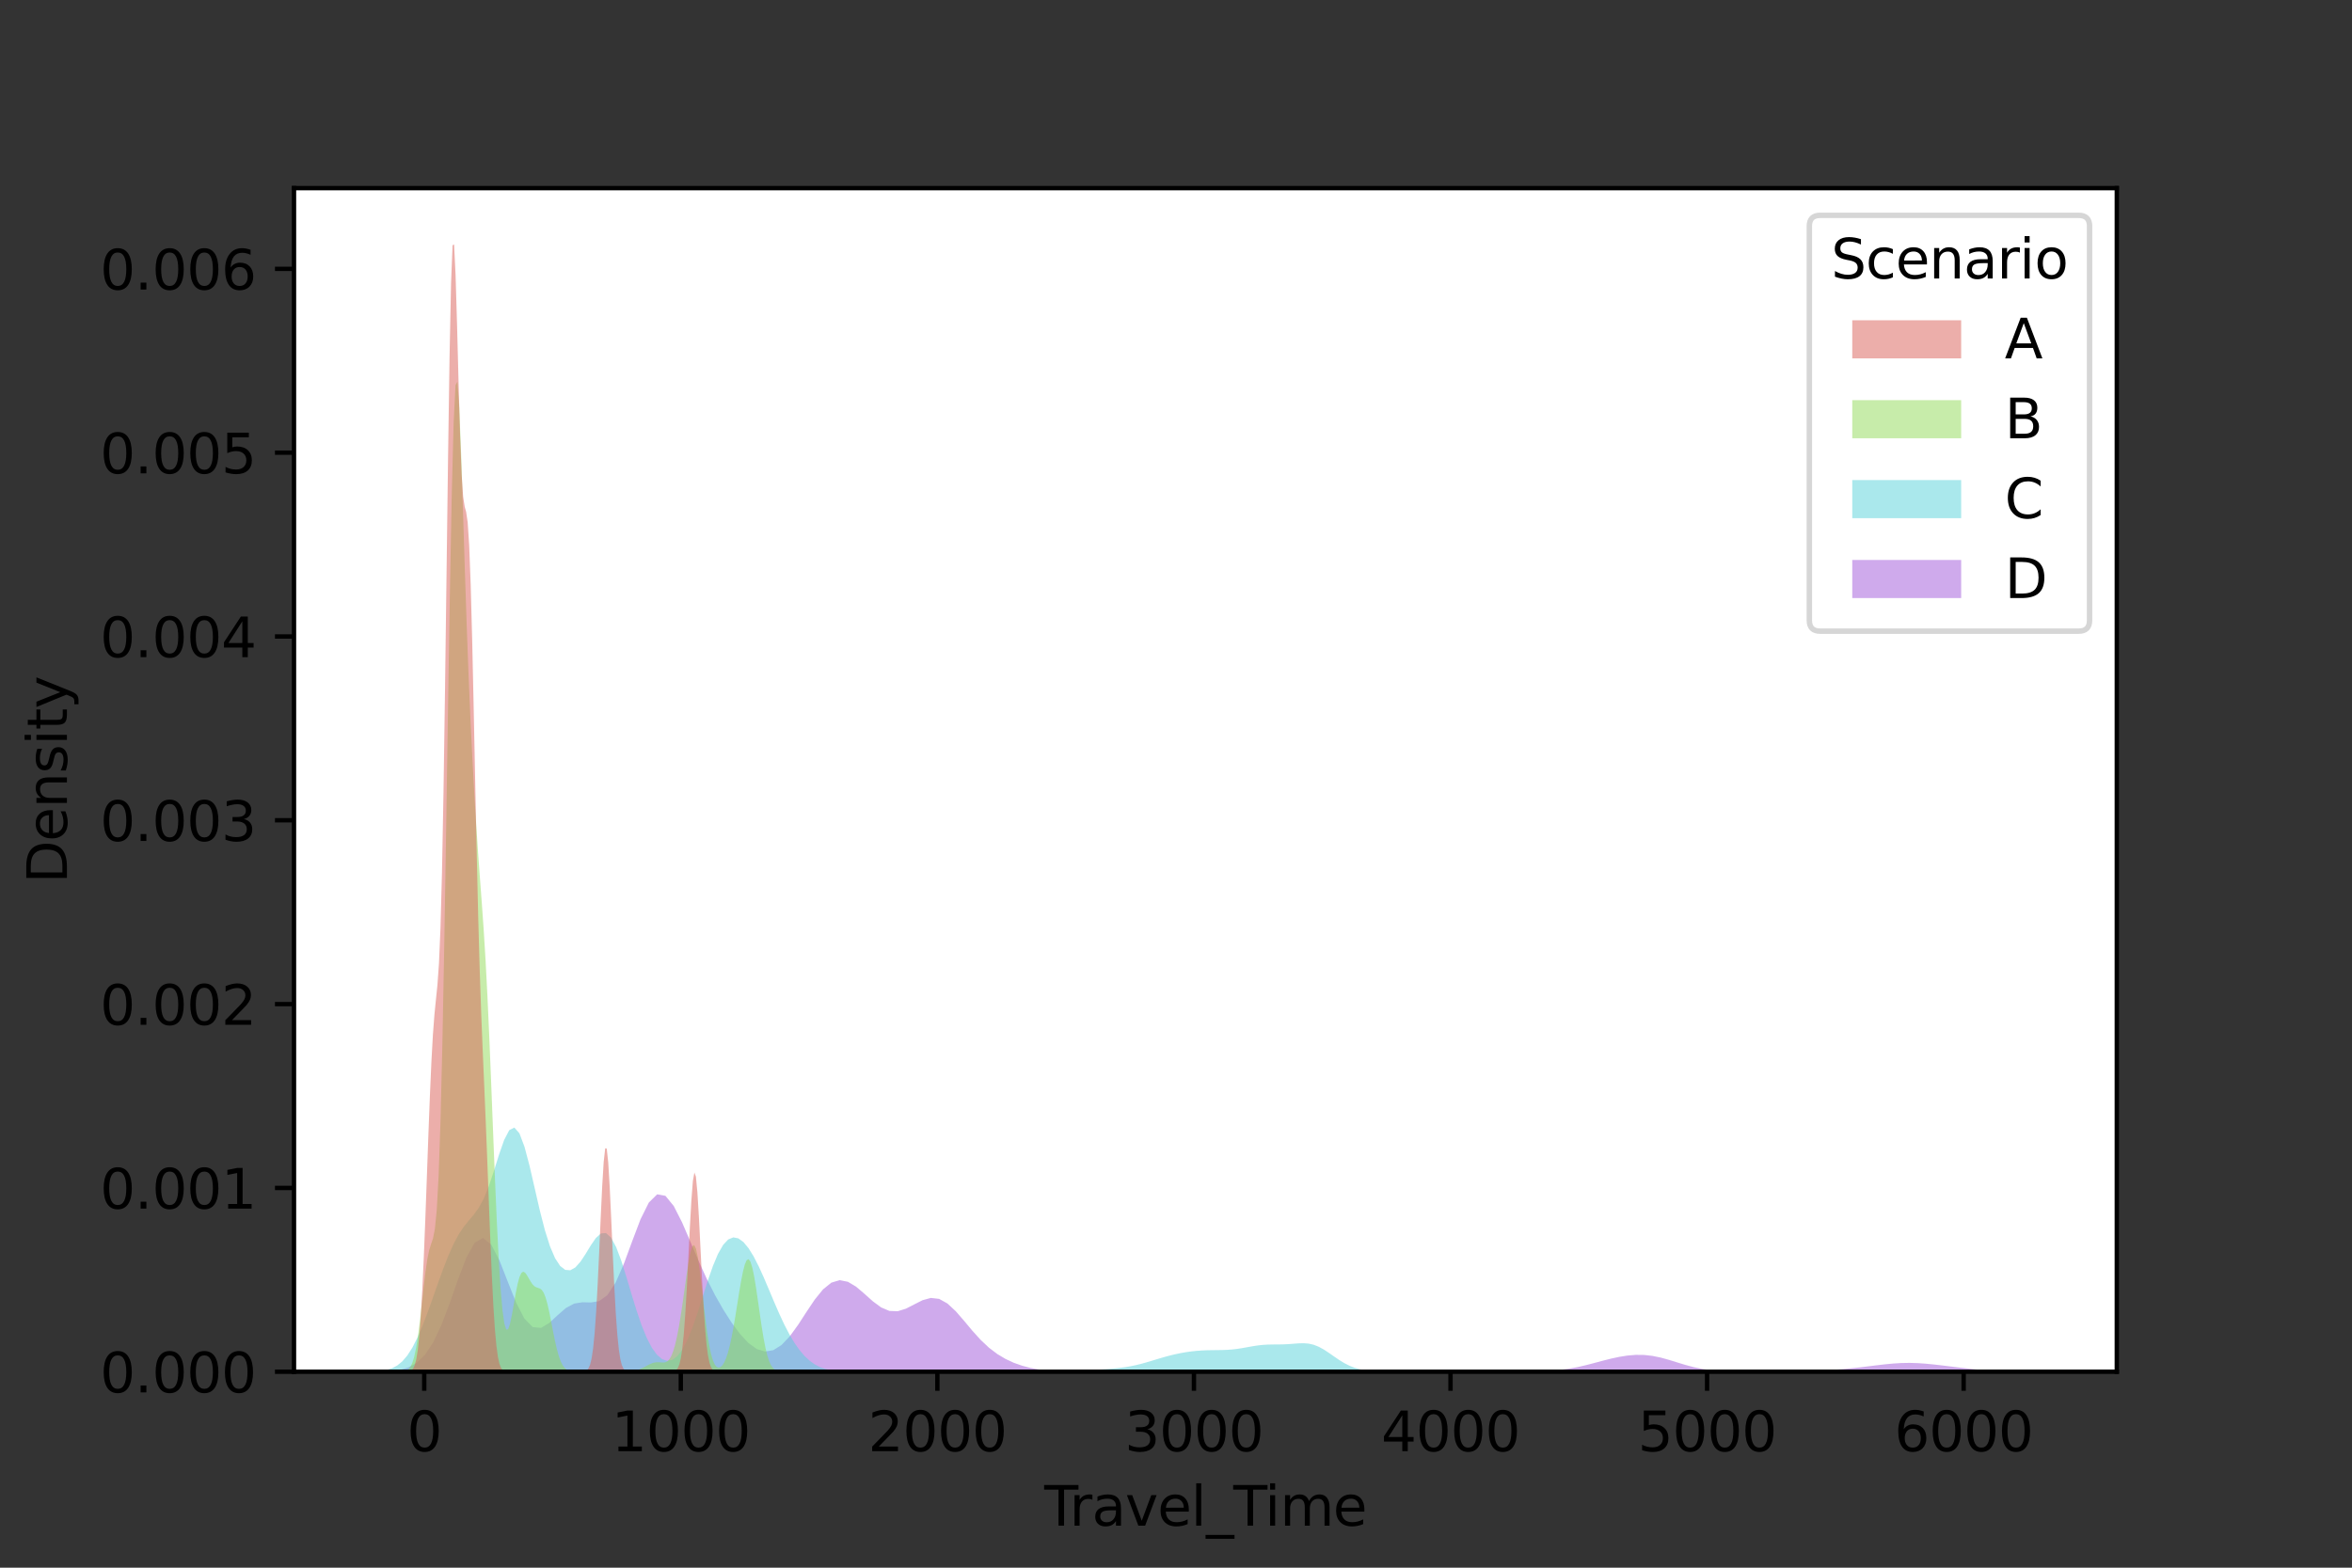 <?xml version="1.0" encoding="utf-8" standalone="no"?>
<!DOCTYPE svg PUBLIC "-//W3C//DTD SVG 1.1//EN"
  "http://www.w3.org/Graphics/SVG/1.1/DTD/svg11.dtd">
<svg xmlns:xlink="http://www.w3.org/1999/xlink" width="432pt" height="288pt" viewBox="0 0 432 288" xmlns="http://www.w3.org/2000/svg" version="1.1">
 <rect x="0" y="0" width="432" height="288" fill="#333333" stroke="none"/>
 <defs>
  <style type="text/css">*{stroke-linejoin: round; stroke-linecap: butt}</style>
 </defs>
 <g id="figure_1">
  <g id="patch_1">
   <path d="M 0 288 
L 432 288 
L 432 0 
L 0 0 
L 0 288 
z
" style="fill: none"/>
  </g>
  <g id="axes_1">
   <g id="patch_2">
    <path d="M 54 252 
L 388.8 252 
L 388.8 34.56 
L 54 34.56 
z
" style="fill: #ffffff"/>
   </g>
   <g id="PolyCollection_1">
    <defs>
     <path id="m94518fb360" d="M 70.428 -36.05 
L 70.428 -36 
L 71.952 -36 
L 73.475 -36 
L 74.998 -36 
L 76.522 -36 
L 78.045 -36 
L 79.569 -36 
L 81.092 -36 
L 82.615 -36 
L 84.139 -36 
L 85.662 -36 
L 87.185 -36 
L 88.709 -36 
L 90.232 -36 
L 91.756 -36 
L 93.279 -36 
L 94.802 -36 
L 96.326 -36 
L 97.849 -36 
L 99.373 -36 
L 100.896 -36 
L 102.419 -36 
L 103.943 -36 
L 105.466 -36 
L 106.989 -36 
L 108.513 -36 
L 110.036 -36 
L 111.56 -36 
L 113.083 -36 
L 114.606 -36 
L 116.13 -36 
L 117.653 -36 
L 119.177 -36 
L 120.7 -36 
L 122.223 -36 
L 123.747 -36 
L 125.27 -36 
L 126.793 -36 
L 128.317 -36 
L 129.84 -36 
L 131.364 -36 
L 132.887 -36 
L 134.41 -36 
L 135.934 -36 
L 137.457 -36 
L 138.981 -36 
L 140.504 -36 
L 142.027 -36 
L 143.551 -36 
L 145.074 -36 
L 146.597 -36 
L 148.121 -36 
L 149.644 -36 
L 151.168 -36 
L 152.691 -36 
L 154.214 -36 
L 155.738 -36 
L 157.261 -36 
L 158.785 -36 
L 160.308 -36 
L 161.831 -36 
L 163.355 -36 
L 164.878 -36 
L 166.401 -36 
L 167.925 -36 
L 169.448 -36 
L 170.972 -36 
L 172.495 -36 
L 174.018 -36 
L 175.542 -36 
L 177.065 -36 
L 178.589 -36 
L 180.112 -36 
L 181.635 -36 
L 183.159 -36 
L 184.682 -36 
L 186.205 -36 
L 187.729 -36 
L 189.252 -36 
L 190.776 -36 
L 192.299 -36 
L 193.822 -36 
L 195.346 -36 
L 196.869 -36 
L 198.393 -36 
L 199.916 -36 
L 201.439 -36 
L 202.963 -36 
L 204.486 -36 
L 206.009 -36 
L 207.533 -36 
L 209.056 -36 
L 210.58 -36 
L 212.103 -36 
L 213.626 -36 
L 215.15 -36 
L 216.673 -36 
L 218.197 -36 
L 219.72 -36 
L 221.243 -36 
L 222.767 -36 
L 224.29 -36 
L 225.813 -36 
L 227.337 -36 
L 228.86 -36 
L 230.384 -36 
L 231.907 -36 
L 233.43 -36 
L 234.954 -36 
L 236.477 -36 
L 238.001 -36 
L 239.524 -36 
L 241.047 -36 
L 242.571 -36 
L 244.094 -36 
L 245.617 -36 
L 247.141 -36 
L 248.664 -36 
L 250.188 -36 
L 251.711 -36 
L 253.234 -36 
L 254.758 -36 
L 256.281 -36 
L 257.805 -36 
L 259.328 -36 
L 260.851 -36 
L 262.375 -36 
L 263.898 -36 
L 265.421 -36 
L 266.945 -36 
L 268.468 -36 
L 269.992 -36 
L 271.515 -36 
L 273.038 -36 
L 274.562 -36 
L 276.085 -36 
L 277.609 -36 
L 279.132 -36 
L 280.655 -36 
L 282.179 -36 
L 283.702 -36 
L 285.226 -36 
L 286.749 -36 
L 288.272 -36 
L 289.796 -36 
L 291.319 -36 
L 292.842 -36 
L 294.366 -36 
L 295.889 -36 
L 297.413 -36 
L 298.936 -36 
L 300.459 -36 
L 301.983 -36 
L 303.506 -36 
L 305.03 -36 
L 306.553 -36 
L 308.076 -36 
L 309.6 -36 
L 311.123 -36 
L 312.646 -36 
L 314.17 -36 
L 315.693 -36 
L 317.217 -36 
L 318.74 -36 
L 320.263 -36 
L 321.787 -36 
L 323.31 -36 
L 324.834 -36 
L 326.357 -36 
L 327.88 -36 
L 329.404 -36 
L 330.927 -36 
L 332.45 -36 
L 333.974 -36 
L 335.497 -36 
L 337.021 -36 
L 338.544 -36 
L 340.067 -36 
L 341.591 -36 
L 343.114 -36 
L 344.638 -36 
L 346.161 -36 
L 347.684 -36 
L 349.208 -36 
L 350.731 -36 
L 352.254 -36 
L 353.778 -36 
L 355.301 -36 
L 356.825 -36 
L 358.348 -36 
L 359.871 -36 
L 361.395 -36 
L 362.918 -36 
L 364.442 -36 
L 365.965 -36 
L 367.488 -36 
L 369.012 -36 
L 370.535 -36 
L 372.058 -36 
L 373.582 -36 
L 373.582 -36.004 
L 373.582 -36.004 
L 372.058 -36.011 
L 370.535 -36.025 
L 369.012 -36.053 
L 367.488 -36.101 
L 365.965 -36.178 
L 364.442 -36.286 
L 362.918 -36.425 
L 361.395 -36.59 
L 359.871 -36.77 
L 358.348 -36.957 
L 356.825 -37.143 
L 355.301 -37.32 
L 353.778 -37.471 
L 352.254 -37.579 
L 350.731 -37.624 
L 349.208 -37.597 
L 347.684 -37.501 
L 346.161 -37.354 
L 344.638 -37.176 
L 343.114 -36.987 
L 341.591 -36.801 
L 340.067 -36.632 
L 338.544 -36.487 
L 337.021 -36.372 
L 335.497 -36.289 
L 333.974 -36.231 
L 332.45 -36.191 
L 330.927 -36.162 
L 329.404 -36.138 
L 327.88 -36.115 
L 326.357 -36.094 
L 324.834 -36.073 
L 323.31 -36.056 
L 321.787 -36.043 
L 320.263 -36.038 
L 318.74 -36.047 
L 317.217 -36.082 
L 315.693 -36.159 
L 314.17 -36.297 
L 312.646 -36.519 
L 311.123 -36.835 
L 309.6 -37.24 
L 308.076 -37.704 
L 306.553 -38.177 
L 305.03 -38.597 
L 303.506 -38.91 
L 301.983 -39.08 
L 300.459 -39.097 
L 298.936 -38.972 
L 297.413 -38.731 
L 295.889 -38.402 
L 294.366 -38.017 
L 292.842 -37.609 
L 291.319 -37.212 
L 289.796 -36.858 
L 288.272 -36.574 
L 286.749 -36.372 
L 285.226 -36.249 
L 283.702 -36.194 
L 282.179 -36.188 
L 280.655 -36.211 
L 279.132 -36.245 
L 277.609 -36.279 
L 276.085 -36.302 
L 274.562 -36.311 
L 273.038 -36.304 
L 271.515 -36.283 
L 269.992 -36.252 
L 268.468 -36.213 
L 266.945 -36.172 
L 265.421 -36.131 
L 263.898 -36.094 
L 262.375 -36.063 
L 260.851 -36.039 
L 259.328 -36.022 
L 257.805 -36.012 
L 256.281 -36.006 
L 254.758 -36.003 
L 253.234 -36.001 
L 251.711 -36 
L 250.188 -36 
L 248.664 -36 
L 247.141 -36 
L 245.617 -36 
L 244.094 -36 
L 242.571 -36 
L 241.047 -36 
L 239.524 -36 
L 238.001 -36 
L 236.477 -36 
L 234.954 -36 
L 233.43 -36 
L 231.907 -36 
L 230.384 -36 
L 228.86 -36 
L 227.337 -36 
L 225.813 -36 
L 224.29 -36 
L 222.767 -36 
L 221.243 -36 
L 219.72 -36 
L 218.197 -36 
L 216.673 -36 
L 215.15 -36 
L 213.626 -36 
L 212.103 -36 
L 210.58 -36 
L 209.056 -36 
L 207.533 -36 
L 206.009 -36 
L 204.486 -36 
L 202.963 -36 
L 201.439 -36.001 
L 199.916 -36.003 
L 198.393 -36.009 
L 196.869 -36.024 
L 195.346 -36.056 
L 193.822 -36.12 
L 192.299 -36.235 
L 190.776 -36.423 
L 189.252 -36.706 
L 187.729 -37.107 
L 186.205 -37.646 
L 184.682 -38.352 
L 183.159 -39.263 
L 181.635 -40.423 
L 180.112 -41.858 
L 178.589 -43.544 
L 177.065 -45.367 
L 175.542 -47.118 
L 174.018 -48.534 
L 172.495 -49.384 
L 170.972 -49.56 
L 169.448 -49.14 
L 167.925 -48.369 
L 166.401 -47.584 
L 164.878 -47.112 
L 163.355 -47.171 
L 161.831 -47.819 
L 160.308 -48.946 
L 158.785 -50.311 
L 157.261 -51.606 
L 155.738 -52.525 
L 154.214 -52.824 
L 152.691 -52.362 
L 151.168 -51.127 
L 149.644 -49.247 
L 148.121 -46.972 
L 146.597 -44.624 
L 145.074 -42.521 
L 143.551 -40.914 
L 142.027 -39.956 
L 140.504 -39.712 
L 138.981 -40.176 
L 137.457 -41.281 
L 135.934 -42.921 
L 134.41 -44.975 
L 132.887 -47.349 
L 131.364 -50.016 
L 129.84 -53.007 
L 128.317 -56.34 
L 126.793 -59.92 
L 125.27 -63.453 
L 123.747 -66.444 
L 122.223 -68.314 
L 120.7 -68.587 
L 119.177 -67.081 
L 117.653 -64.02 
L 116.13 -60.009 
L 114.606 -55.872 
L 113.083 -52.393 
L 111.56 -50.07 
L 110.036 -48.963 
L 108.513 -48.723 
L 106.989 -48.762 
L 105.466 -48.522 
L 103.943 -47.705 
L 102.419 -46.384 
L 100.896 -44.968 
L 99.373 -44.049 
L 97.849 -44.194 
L 96.326 -45.748 
L 94.802 -48.677 
L 93.279 -52.506 
L 91.756 -56.391 
L 90.232 -59.348 
L 88.709 -60.569 
L 87.185 -59.703 
L 85.662 -56.958 
L 84.139 -52.99 
L 82.615 -48.633 
L 81.092 -44.616 
L 79.569 -41.39 
L 78.045 -39.092 
L 76.522 -37.624 
L 74.998 -36.781 
L 73.475 -36.343 
L 71.952 -36.138 
L 70.428 -36.05 
z
"/>
    </defs>
    <g clip-path="url(#pff203f4f37)">
     <use xlink:href="#m94518fb360" x="0" y="288" style="fill: #a157db; fill-opacity: 0.5"/>
    </g>
   </g>
   <g id="PolyCollection_2">
    <defs>
     <path id="mbecfbe1d04" d="M 69.218 -36.081 
L 69.218 -36 
L 70.153 -36 
L 71.089 -36 
L 72.024 -36 
L 72.959 -36 
L 73.894 -36 
L 74.83 -36 
L 75.765 -36 
L 76.7 -36 
L 77.635 -36 
L 78.571 -36 
L 79.506 -36 
L 80.441 -36 
L 81.376 -36 
L 82.312 -36 
L 83.247 -36 
L 84.182 -36 
L 85.117 -36 
L 86.052 -36 
L 86.988 -36 
L 87.923 -36 
L 88.858 -36 
L 89.793 -36 
L 90.729 -36 
L 91.664 -36 
L 92.599 -36 
L 93.534 -36 
L 94.47 -36 
L 95.405 -36 
L 96.34 -36 
L 97.275 -36 
L 98.211 -36 
L 99.146 -36 
L 100.081 -36 
L 101.016 -36 
L 101.951 -36 
L 102.887 -36 
L 103.822 -36 
L 104.757 -36 
L 105.692 -36 
L 106.628 -36 
L 107.563 -36 
L 108.498 -36 
L 109.433 -36 
L 110.369 -36 
L 111.304 -36 
L 112.239 -36 
L 113.174 -36 
L 114.11 -36 
L 115.045 -36 
L 115.98 -36 
L 116.915 -36 
L 117.851 -36 
L 118.786 -36 
L 119.721 -36 
L 120.656 -36 
L 121.591 -36 
L 122.527 -36 
L 123.462 -36 
L 124.397 -36 
L 125.332 -36 
L 126.268 -36 
L 127.203 -36 
L 128.138 -36 
L 129.073 -36 
L 130.009 -36 
L 130.944 -36 
L 131.879 -36 
L 132.814 -36 
L 133.75 -36 
L 134.685 -36 
L 135.62 -36 
L 136.555 -36 
L 137.49 -36 
L 138.426 -36 
L 139.361 -36 
L 140.296 -36 
L 141.231 -36 
L 142.167 -36 
L 143.102 -36 
L 144.037 -36 
L 144.972 -36 
L 145.908 -36 
L 146.843 -36 
L 147.778 -36 
L 148.713 -36 
L 149.649 -36 
L 150.584 -36 
L 151.519 -36 
L 152.454 -36 
L 153.39 -36 
L 154.325 -36 
L 155.26 -36 
L 156.195 -36 
L 157.13 -36 
L 158.066 -36 
L 159.001 -36 
L 159.936 -36 
L 160.871 -36 
L 161.807 -36 
L 162.742 -36 
L 163.677 -36 
L 164.612 -36 
L 165.548 -36 
L 166.483 -36 
L 167.418 -36 
L 168.353 -36 
L 169.289 -36 
L 170.224 -36 
L 171.159 -36 
L 172.094 -36 
L 173.029 -36 
L 173.965 -36 
L 174.9 -36 
L 175.835 -36 
L 176.77 -36 
L 177.706 -36 
L 178.641 -36 
L 179.576 -36 
L 180.511 -36 
L 181.447 -36 
L 182.382 -36 
L 183.317 -36 
L 184.252 -36 
L 185.188 -36 
L 186.123 -36 
L 187.058 -36 
L 187.993 -36 
L 188.929 -36 
L 189.864 -36 
L 190.799 -36 
L 191.734 -36 
L 192.669 -36 
L 193.605 -36 
L 194.54 -36 
L 195.475 -36 
L 196.41 -36 
L 197.346 -36 
L 198.281 -36 
L 199.216 -36 
L 200.151 -36 
L 201.087 -36 
L 202.022 -36 
L 202.957 -36 
L 203.892 -36 
L 204.828 -36 
L 205.763 -36 
L 206.698 -36 
L 207.633 -36 
L 208.569 -36 
L 209.504 -36 
L 210.439 -36 
L 211.374 -36 
L 212.309 -36 
L 213.245 -36 
L 214.18 -36 
L 215.115 -36 
L 216.05 -36 
L 216.986 -36 
L 217.921 -36 
L 218.856 -36 
L 219.791 -36 
L 220.727 -36 
L 221.662 -36 
L 222.597 -36 
L 223.532 -36 
L 224.468 -36 
L 225.403 -36 
L 226.338 -36 
L 227.273 -36 
L 228.208 -36 
L 229.144 -36 
L 230.079 -36 
L 231.014 -36 
L 231.949 -36 
L 232.885 -36 
L 233.82 -36 
L 234.755 -36 
L 235.69 -36 
L 236.626 -36 
L 237.561 -36 
L 238.496 -36 
L 239.431 -36 
L 240.367 -36 
L 241.302 -36 
L 242.237 -36 
L 243.172 -36 
L 244.108 -36 
L 245.043 -36 
L 245.978 -36 
L 246.913 -36 
L 247.848 -36 
L 248.784 -36 
L 249.719 -36 
L 250.654 -36 
L 251.589 -36 
L 252.525 -36 
L 253.46 -36 
L 254.395 -36 
L 255.33 -36 
L 255.33 -36.01 
L 255.33 -36.01 
L 254.395 -36.022 
L 253.46 -36.045 
L 252.525 -36.087 
L 251.589 -36.161 
L 250.654 -36.281 
L 249.719 -36.467 
L 248.784 -36.738 
L 247.848 -37.108 
L 246.913 -37.584 
L 245.978 -38.155 
L 245.043 -38.793 
L 244.108 -39.448 
L 243.172 -40.063 
L 242.237 -40.577 
L 241.302 -40.949 
L 240.367 -41.163 
L 239.431 -41.236 
L 238.496 -41.211 
L 237.561 -41.14 
L 236.626 -41.069 
L 235.69 -41.025 
L 234.755 -41.01 
L 233.82 -41.005 
L 232.885 -40.986 
L 231.949 -40.93 
L 231.014 -40.827 
L 230.079 -40.683 
L 229.144 -40.516 
L 228.208 -40.348 
L 227.273 -40.201 
L 226.338 -40.091 
L 225.403 -40.022 
L 224.468 -39.987 
L 223.532 -39.973 
L 222.597 -39.964 
L 221.662 -39.944 
L 220.727 -39.902 
L 219.791 -39.834 
L 218.856 -39.735 
L 217.921 -39.606 
L 216.986 -39.446 
L 216.05 -39.256 
L 215.115 -39.037 
L 214.18 -38.791 
L 213.245 -38.524 
L 212.309 -38.243 
L 211.374 -37.957 
L 210.439 -37.681 
L 209.504 -37.424 
L 208.569 -37.197 
L 207.633 -37.004 
L 206.698 -36.845 
L 205.763 -36.717 
L 204.828 -36.614 
L 203.892 -36.529 
L 202.957 -36.46 
L 202.022 -36.4 
L 201.087 -36.349 
L 200.151 -36.304 
L 199.216 -36.265 
L 198.281 -36.229 
L 197.346 -36.196 
L 196.41 -36.165 
L 195.475 -36.137 
L 194.54 -36.11 
L 193.605 -36.087 
L 192.669 -36.065 
L 191.734 -36.047 
L 190.799 -36.033 
L 189.864 -36.021 
L 188.929 -36.013 
L 187.993 -36.008 
L 187.058 -36.004 
L 186.123 -36.002 
L 185.188 -36.001 
L 184.252 -36.001 
L 183.317 -36 
L 182.382 -36 
L 181.447 -36 
L 180.511 -36 
L 179.576 -36 
L 178.641 -36 
L 177.706 -36 
L 176.77 -36 
L 175.835 -36 
L 174.9 -36 
L 173.965 -36 
L 173.029 -36 
L 172.094 -36 
L 171.159 -36 
L 170.224 -36 
L 169.289 -36 
L 168.353 -36 
L 167.418 -36 
L 166.483 -36 
L 165.548 -36 
L 164.612 -36 
L 163.677 -36 
L 162.742 -36 
L 161.807 -36 
L 160.871 -36 
L 159.936 -36 
L 159.001 -36.001 
L 158.066 -36.004 
L 157.13 -36.009 
L 156.195 -36.02 
L 155.26 -36.043 
L 154.325 -36.088 
L 153.39 -36.169 
L 152.454 -36.307 
L 151.519 -36.53 
L 150.584 -36.868 
L 149.649 -37.354 
L 148.713 -38.019 
L 147.778 -38.89 
L 146.843 -39.987 
L 145.908 -41.322 
L 144.972 -42.898 
L 144.037 -44.704 
L 143.102 -46.712 
L 142.167 -48.867 
L 141.231 -51.092 
L 140.296 -53.287 
L 139.361 -55.348 
L 138.426 -57.176 
L 137.49 -58.687 
L 136.555 -59.814 
L 135.62 -60.499 
L 134.685 -60.681 
L 133.75 -60.296 
L 132.814 -59.29 
L 131.879 -57.649 
L 130.944 -55.423 
L 130.009 -52.744 
L 129.073 -49.816 
L 128.138 -46.88 
L 127.203 -44.168 
L 126.268 -41.863 
L 125.332 -40.076 
L 124.397 -38.846 
L 123.462 -38.163 
L 122.527 -37.997 
L 121.591 -38.321 
L 120.656 -39.127 
L 119.721 -40.423 
L 118.786 -42.223 
L 117.851 -44.519 
L 116.915 -47.253 
L 115.98 -50.296 
L 115.045 -53.438 
L 114.11 -56.403 
L 113.174 -58.891 
L 112.239 -60.637 
L 111.304 -61.479 
L 110.369 -61.402 
L 109.433 -60.55 
L 108.498 -59.189 
L 107.563 -57.644 
L 106.628 -56.227 
L 105.692 -55.175 
L 104.757 -54.642 
L 103.822 -54.708 
L 102.887 -55.429 
L 101.951 -56.856 
L 101.016 -59.044 
L 100.081 -62.004 
L 99.146 -65.644 
L 98.211 -69.709 
L 97.275 -73.778 
L 96.34 -77.315 
L 95.405 -79.797 
L 94.47 -80.851 
L 93.534 -80.376 
L 92.599 -78.576 
L 91.664 -75.902 
L 90.729 -72.914 
L 89.793 -70.115 
L 88.858 -67.818 
L 87.923 -66.096 
L 86.988 -64.812 
L 86.052 -63.716 
L 85.117 -62.548 
L 84.182 -61.121 
L 83.247 -59.347 
L 82.312 -57.231 
L 81.376 -54.836 
L 80.441 -52.255 
L 79.506 -49.596 
L 78.571 -46.978 
L 77.635 -44.517 
L 76.7 -42.32 
L 75.765 -40.468 
L 74.83 -38.999 
L 73.894 -37.904 
L 72.959 -37.142 
L 72.024 -36.645 
L 71.089 -36.343 
L 70.153 -36.172 
L 69.218 -36.081 
z
"/>
    </defs>
    <g clip-path="url(#pff203f4f37)">
     <use xlink:href="#mbecfbe1d04" x="0" y="288" style="fill: #57d3db; fill-opacity: 0.5"/>
    </g>
   </g>
   <g id="PolyCollection_3">
    <defs>
     <path id="m4816734ecb" d="M 74.694 -36.232 
L 74.694 -36 
L 75.039 -36 
L 75.384 -36 
L 75.729 -36 
L 76.074 -36 
L 76.419 -36 
L 76.764 -36 
L 77.109 -36 
L 77.454 -36 
L 77.799 -36 
L 78.144 -36 
L 78.489 -36 
L 78.834 -36 
L 79.179 -36 
L 79.524 -36 
L 79.869 -36 
L 80.214 -36 
L 80.559 -36 
L 80.904 -36 
L 81.249 -36 
L 81.594 -36 
L 81.939 -36 
L 82.284 -36 
L 82.629 -36 
L 82.974 -36 
L 83.319 -36 
L 83.664 -36 
L 84.009 -36 
L 84.354 -36 
L 84.699 -36 
L 85.044 -36 
L 85.389 -36 
L 85.734 -36 
L 86.079 -36 
L 86.424 -36 
L 86.769 -36 
L 87.114 -36 
L 87.459 -36 
L 87.804 -36 
L 88.149 -36 
L 88.494 -36 
L 88.839 -36 
L 89.184 -36 
L 89.53 -36 
L 89.875 -36 
L 90.22 -36 
L 90.565 -36 
L 90.91 -36 
L 91.255 -36 
L 91.6 -36 
L 91.945 -36 
L 92.29 -36 
L 92.635 -36 
L 92.98 -36 
L 93.325 -36 
L 93.67 -36 
L 94.015 -36 
L 94.36 -36 
L 94.705 -36 
L 95.05 -36 
L 95.395 -36 
L 95.74 -36 
L 96.085 -36 
L 96.43 -36 
L 96.775 -36 
L 97.12 -36 
L 97.465 -36 
L 97.81 -36 
L 98.155 -36 
L 98.5 -36 
L 98.845 -36 
L 99.19 -36 
L 99.535 -36 
L 99.88 -36 
L 100.225 -36 
L 100.57 -36 
L 100.915 -36 
L 101.26 -36 
L 101.605 -36 
L 101.95 -36 
L 102.295 -36 
L 102.64 -36 
L 102.985 -36 
L 103.33 -36 
L 103.675 -36 
L 104.02 -36 
L 104.365 -36 
L 104.71 -36 
L 105.055 -36 
L 105.4 -36 
L 105.745 -36 
L 106.091 -36 
L 106.436 -36 
L 106.781 -36 
L 107.126 -36 
L 107.471 -36 
L 107.816 -36 
L 108.161 -36 
L 108.506 -36 
L 108.851 -36 
L 109.196 -36 
L 109.541 -36 
L 109.886 -36 
L 110.231 -36 
L 110.576 -36 
L 110.921 -36 
L 111.266 -36 
L 111.611 -36 
L 111.956 -36 
L 112.301 -36 
L 112.646 -36 
L 112.991 -36 
L 113.336 -36 
L 113.681 -36 
L 114.026 -36 
L 114.371 -36 
L 114.716 -36 
L 115.061 -36 
L 115.406 -36 
L 115.751 -36 
L 116.096 -36 
L 116.441 -36 
L 116.786 -36 
L 117.131 -36 
L 117.476 -36 
L 117.821 -36 
L 118.166 -36 
L 118.511 -36 
L 118.856 -36 
L 119.201 -36 
L 119.546 -36 
L 119.891 -36 
L 120.236 -36 
L 120.581 -36 
L 120.926 -36 
L 121.271 -36 
L 121.616 -36 
L 121.961 -36 
L 122.306 -36 
L 122.651 -36 
L 122.997 -36 
L 123.342 -36 
L 123.687 -36 
L 124.032 -36 
L 124.377 -36 
L 124.722 -36 
L 125.067 -36 
L 125.412 -36 
L 125.757 -36 
L 126.102 -36 
L 126.447 -36 
L 126.792 -36 
L 127.137 -36 
L 127.482 -36 
L 127.827 -36 
L 128.172 -36 
L 128.517 -36 
L 128.862 -36 
L 129.207 -36 
L 129.552 -36 
L 129.897 -36 
L 130.242 -36 
L 130.587 -36 
L 130.932 -36 
L 131.277 -36 
L 131.622 -36 
L 131.967 -36 
L 132.312 -36 
L 132.657 -36 
L 133.002 -36 
L 133.347 -36 
L 133.692 -36 
L 134.037 -36 
L 134.382 -36 
L 134.727 -36 
L 135.072 -36 
L 135.417 -36 
L 135.762 -36 
L 136.107 -36 
L 136.452 -36 
L 136.797 -36 
L 137.142 -36 
L 137.487 -36 
L 137.832 -36 
L 138.177 -36 
L 138.522 -36 
L 138.867 -36 
L 139.212 -36 
L 139.558 -36 
L 139.903 -36 
L 140.248 -36 
L 140.593 -36 
L 140.938 -36 
L 141.283 -36 
L 141.628 -36 
L 141.973 -36 
L 142.318 -36 
L 142.663 -36 
L 143.008 -36 
L 143.353 -36 
L 143.353 -36.047 
L 143.353 -36.047 
L 143.008 -36.099 
L 142.663 -36.199 
L 142.318 -36.38 
L 141.973 -36.686 
L 141.628 -37.177 
L 141.283 -37.918 
L 140.938 -38.971 
L 140.593 -40.382 
L 140.248 -42.16 
L 139.903 -44.267 
L 139.558 -46.609 
L 139.212 -49.044 
L 138.867 -51.396 
L 138.522 -53.48 
L 138.177 -55.131 
L 137.832 -56.222 
L 137.487 -56.681 
L 137.142 -56.488 
L 136.797 -55.681 
L 136.452 -54.34 
L 136.107 -52.585 
L 135.762 -50.554 
L 135.417 -48.392 
L 135.072 -46.236 
L 134.727 -44.199 
L 134.382 -42.364 
L 134.037 -40.782 
L 133.692 -39.475 
L 133.347 -38.444 
L 133.002 -37.674 
L 132.657 -37.144 
L 132.312 -36.839 
L 131.967 -36.755 
L 131.622 -36.908 
L 131.277 -37.34 
L 130.932 -38.114 
L 130.587 -39.306 
L 130.242 -40.979 
L 129.897 -43.157 
L 129.552 -45.794 
L 129.207 -48.755 
L 128.862 -51.813 
L 128.517 -54.676 
L 128.172 -57.034 
L 127.827 -58.627 
L 127.482 -59.291 
L 127.137 -58.997 
L 126.792 -57.842 
L 126.447 -56.018 
L 126.102 -53.762 
L 125.757 -51.306 
L 125.412 -48.843 
L 125.067 -46.516 
L 124.722 -44.415 
L 124.377 -42.594 
L 124.032 -41.081 
L 123.687 -39.88 
L 123.342 -38.982 
L 122.997 -38.359 
L 122.651 -37.972 
L 122.306 -37.768 
L 121.961 -37.693 
L 121.616 -37.692 
L 121.271 -37.721 
L 120.926 -37.744 
L 120.581 -37.738 
L 120.236 -37.692 
L 119.891 -37.602 
L 119.546 -37.472 
L 119.201 -37.311 
L 118.856 -37.131 
L 118.511 -36.945 
L 118.166 -36.763 
L 117.821 -36.597 
L 117.476 -36.451 
L 117.131 -36.33 
L 116.786 -36.233 
L 116.441 -36.158 
L 116.096 -36.104 
L 115.751 -36.065 
L 115.406 -36.039 
L 115.061 -36.022 
L 114.716 -36.012 
L 114.371 -36.006 
L 114.026 -36.003 
L 113.681 -36.001 
L 113.336 -36.001 
L 112.991 -36 
L 112.646 -36 
L 112.301 -36 
L 111.956 -36 
L 111.611 -36 
L 111.266 -36 
L 110.921 -36 
L 110.576 -36 
L 110.231 -36 
L 109.886 -36 
L 109.541 -36 
L 109.196 -36 
L 108.851 -36 
L 108.506 -36 
L 108.161 -36 
L 107.816 -36 
L 107.471 -36 
L 107.126 -36 
L 106.781 -36.001 
L 106.436 -36.003 
L 106.091 -36.006 
L 105.745 -36.014 
L 105.4 -36.031 
L 105.055 -36.064 
L 104.71 -36.126 
L 104.365 -36.238 
L 104.02 -36.43 
L 103.675 -36.741 
L 103.33 -37.22 
L 102.985 -37.915 
L 102.64 -38.87 
L 102.295 -40.103 
L 101.95 -41.599 
L 101.605 -43.294 
L 101.26 -45.079 
L 100.915 -46.815 
L 100.57 -48.358 
L 100.225 -49.595 
L 99.88 -50.471 
L 99.535 -51.002 
L 99.19 -51.27 
L 98.845 -51.396 
L 98.5 -51.508 
L 98.155 -51.71 
L 97.81 -52.06 
L 97.465 -52.561 
L 97.12 -53.159 
L 96.775 -53.755 
L 96.43 -54.211 
L 96.085 -54.376 
L 95.74 -54.114 
L 95.395 -53.336 
L 95.05 -52.038 
L 94.705 -50.311 
L 94.36 -48.346 
L 94.015 -46.403 
L 93.67 -44.787 
L 93.325 -43.804 
L 92.98 -43.743 
L 92.635 -44.851 
L 92.29 -47.32 
L 91.945 -51.268 
L 91.6 -56.713 
L 91.255 -63.54 
L 90.91 -71.483 
L 90.565 -80.123 
L 90.22 -88.935 
L 89.875 -97.378 
L 89.53 -105.013 
L 89.184 -111.613 
L 88.839 -117.22 
L 88.494 -122.119 
L 88.149 -126.726 
L 87.804 -131.447 
L 87.459 -136.572 
L 87.114 -142.249 
L 86.769 -148.56 
L 86.424 -155.624 
L 86.079 -163.636 
L 85.734 -172.79 
L 85.389 -183.073 
L 85.044 -194.021 
L 84.699 -204.572 
L 84.354 -213.134 
L 84.009 -217.883 
L 83.664 -217.229 
L 83.319 -210.273 
L 82.974 -197.113 
L 82.629 -178.873 
L 82.284 -157.462 
L 81.939 -135.154 
L 81.594 -114.122 
L 81.249 -96.051 
L 80.904 -81.914 
L 80.559 -71.923 
L 80.214 -65.639 
L 79.869 -62.18 
L 79.524 -60.464 
L 79.179 -59.458 
L 78.834 -58.355 
L 78.489 -56.683 
L 78.144 -54.317 
L 77.799 -51.405 
L 77.454 -48.253 
L 77.109 -45.197 
L 76.764 -42.507 
L 76.419 -40.337 
L 76.074 -38.723 
L 75.729 -37.609 
L 75.384 -36.896 
L 75.039 -36.47 
L 74.694 -36.232 
z
"/>
    </defs>
    <g clip-path="url(#pff203f4f37)">
     <use xlink:href="#m4816734ecb" x="0" y="288" style="fill: #91db57; fill-opacity: 0.5"/>
    </g>
   </g>
   <g id="PolyCollection_4">
    <defs>
     <path id="mba079ee8b7" d="M 75.629 -36.301 
L 75.629 -36 
L 75.906 -36 
L 76.184 -36 
L 76.461 -36 
L 76.739 -36 
L 77.017 -36 
L 77.294 -36 
L 77.572 -36 
L 77.849 -36 
L 78.127 -36 
L 78.405 -36 
L 78.682 -36 
L 78.96 -36 
L 79.237 -36 
L 79.515 -36 
L 79.793 -36 
L 80.07 -36 
L 80.348 -36 
L 80.626 -36 
L 80.903 -36 
L 81.181 -36 
L 81.458 -36 
L 81.736 -36 
L 82.014 -36 
L 82.291 -36 
L 82.569 -36 
L 82.846 -36 
L 83.124 -36 
L 83.402 -36 
L 83.679 -36 
L 83.957 -36 
L 84.234 -36 
L 84.512 -36 
L 84.79 -36 
L 85.067 -36 
L 85.345 -36 
L 85.622 -36 
L 85.9 -36 
L 86.178 -36 
L 86.455 -36 
L 86.733 -36 
L 87.01 -36 
L 87.288 -36 
L 87.566 -36 
L 87.843 -36 
L 88.121 -36 
L 88.398 -36 
L 88.676 -36 
L 88.954 -36 
L 89.231 -36 
L 89.509 -36 
L 89.787 -36 
L 90.064 -36 
L 90.342 -36 
L 90.619 -36 
L 90.897 -36 
L 91.175 -36 
L 91.452 -36 
L 91.73 -36 
L 92.007 -36 
L 92.285 -36 
L 92.563 -36 
L 92.84 -36 
L 93.118 -36 
L 93.395 -36 
L 93.673 -36 
L 93.951 -36 
L 94.228 -36 
L 94.506 -36 
L 94.783 -36 
L 95.061 -36 
L 95.339 -36 
L 95.616 -36 
L 95.894 -36 
L 96.171 -36 
L 96.449 -36 
L 96.727 -36 
L 97.004 -36 
L 97.282 -36 
L 97.559 -36 
L 97.837 -36 
L 98.115 -36 
L 98.392 -36 
L 98.67 -36 
L 98.947 -36 
L 99.225 -36 
L 99.503 -36 
L 99.78 -36 
L 100.058 -36 
L 100.336 -36 
L 100.613 -36 
L 100.891 -36 
L 101.168 -36 
L 101.446 -36 
L 101.724 -36 
L 102.001 -36 
L 102.279 -36 
L 102.556 -36 
L 102.834 -36 
L 103.112 -36 
L 103.389 -36 
L 103.667 -36 
L 103.944 -36 
L 104.222 -36 
L 104.5 -36 
L 104.777 -36 
L 105.055 -36 
L 105.332 -36 
L 105.61 -36 
L 105.888 -36 
L 106.165 -36 
L 106.443 -36 
L 106.72 -36 
L 106.998 -36 
L 107.276 -36 
L 107.553 -36 
L 107.831 -36 
L 108.108 -36 
L 108.386 -36 
L 108.664 -36 
L 108.941 -36 
L 109.219 -36 
L 109.497 -36 
L 109.774 -36 
L 110.052 -36 
L 110.329 -36 
L 110.607 -36 
L 110.885 -36 
L 111.162 -36 
L 111.44 -36 
L 111.717 -36 
L 111.995 -36 
L 112.273 -36 
L 112.55 -36 
L 112.828 -36 
L 113.105 -36 
L 113.383 -36 
L 113.661 -36 
L 113.938 -36 
L 114.216 -36 
L 114.493 -36 
L 114.771 -36 
L 115.049 -36 
L 115.326 -36 
L 115.604 -36 
L 115.881 -36 
L 116.159 -36 
L 116.437 -36 
L 116.714 -36 
L 116.992 -36 
L 117.269 -36 
L 117.547 -36 
L 117.825 -36 
L 118.102 -36 
L 118.38 -36 
L 118.658 -36 
L 118.935 -36 
L 119.213 -36 
L 119.49 -36 
L 119.768 -36 
L 120.046 -36 
L 120.323 -36 
L 120.601 -36 
L 120.878 -36 
L 121.156 -36 
L 121.434 -36 
L 121.711 -36 
L 121.989 -36 
L 122.266 -36 
L 122.544 -36 
L 122.822 -36 
L 123.099 -36 
L 123.377 -36 
L 123.654 -36 
L 123.932 -36 
L 124.21 -36 
L 124.487 -36 
L 124.765 -36 
L 125.042 -36 
L 125.32 -36 
L 125.598 -36 
L 125.875 -36 
L 126.153 -36 
L 126.43 -36 
L 126.708 -36 
L 126.986 -36 
L 127.263 -36 
L 127.541 -36 
L 127.818 -36 
L 128.096 -36 
L 128.374 -36 
L 128.651 -36 
L 128.929 -36 
L 129.207 -36 
L 129.484 -36 
L 129.762 -36 
L 130.039 -36 
L 130.317 -36 
L 130.595 -36 
L 130.872 -36 
L 130.872 -36.407 
L 130.872 -36.407 
L 130.595 -36.844 
L 130.317 -37.64 
L 130.039 -38.989 
L 129.762 -41.108 
L 129.484 -44.186 
L 129.207 -48.299 
L 128.929 -53.326 
L 128.651 -58.886 
L 128.374 -64.345 
L 128.096 -68.916 
L 127.818 -71.841 
L 127.541 -72.591 
L 127.263 -71.027 
L 126.986 -67.439 
L 126.708 -62.459 
L 126.43 -56.878 
L 126.153 -51.447 
L 125.875 -46.716 
L 125.598 -42.97 
L 125.32 -40.251 
L 125.042 -38.431 
L 124.765 -37.304 
L 124.487 -36.655 
L 124.21 -36.309 
L 123.932 -36.137 
L 123.654 -36.057 
L 123.377 -36.022 
L 123.099 -36.008 
L 122.822 -36.003 
L 122.544 -36.001 
L 122.266 -36 
L 121.989 -36 
L 121.711 -36 
L 121.434 -36 
L 121.156 -36 
L 120.878 -36 
L 120.601 -36 
L 120.323 -36 
L 120.046 -36 
L 119.768 -36 
L 119.49 -36 
L 119.213 -36 
L 118.935 -36 
L 118.658 -36 
L 118.38 -36 
L 118.102 -36 
L 117.825 -36 
L 117.547 -36 
L 117.269 -36 
L 116.992 -36 
L 116.714 -36 
L 116.437 -36.001 
L 116.159 -36.002 
L 115.881 -36.007 
L 115.604 -36.019 
L 115.326 -36.05 
L 115.049 -36.122 
L 114.771 -36.28 
L 114.493 -36.604 
L 114.216 -37.22 
L 113.938 -38.311 
L 113.661 -40.108 
L 113.383 -42.848 
L 113.105 -46.708 
L 112.828 -51.707 
L 112.55 -57.615 
L 112.273 -63.907 
L 111.995 -69.807 
L 111.717 -74.43 
L 111.44 -76.997 
L 111.162 -77.047 
L 110.885 -74.577 
L 110.607 -70.037 
L 110.329 -64.197 
L 110.052 -57.935 
L 109.774 -52.027 
L 109.497 -47.001 
L 109.219 -43.095 
L 108.941 -40.3 
L 108.664 -38.449 
L 108.386 -37.312 
L 108.108 -36.661 
L 107.831 -36.313 
L 107.553 -36.139 
L 107.276 -36.058 
L 106.998 -36.023 
L 106.72 -36.009 
L 106.443 -36.003 
L 106.165 -36.001 
L 105.888 -36 
L 105.61 -36 
L 105.332 -36 
L 105.055 -36 
L 104.777 -36 
L 104.5 -36 
L 104.222 -36 
L 103.944 -36 
L 103.667 -36 
L 103.389 -36 
L 103.112 -36 
L 102.834 -36 
L 102.556 -36 
L 102.279 -36 
L 102.001 -36 
L 101.724 -36 
L 101.446 -36 
L 101.168 -36 
L 100.891 -36 
L 100.613 -36 
L 100.336 -36 
L 100.058 -36 
L 99.78 -36 
L 99.503 -36 
L 99.225 -36 
L 98.947 -36 
L 98.67 -36 
L 98.392 -36 
L 98.115 -36 
L 97.837 -36 
L 97.559 -36 
L 97.282 -36 
L 97.004 -36 
L 96.727 -36 
L 96.449 -36 
L 96.171 -36 
L 95.894 -36 
L 95.616 -36 
L 95.339 -36 
L 95.061 -36 
L 94.783 -36 
L 94.506 -36 
L 94.228 -36 
L 93.951 -36.001 
L 93.673 -36.003 
L 93.395 -36.009 
L 93.118 -36.025 
L 92.84 -36.065 
L 92.563 -36.156 
L 92.285 -36.352 
L 92.007 -36.742 
L 91.73 -37.471 
L 91.452 -38.737 
L 91.175 -40.781 
L 90.897 -43.844 
L 90.619 -48.102 
L 90.342 -53.578 
L 90.064 -60.088 
L 89.787 -67.246 
L 89.509 -74.558 
L 89.231 -81.6 
L 88.954 -88.216 
L 88.676 -94.64 
L 88.398 -101.469 
L 88.121 -109.463 
L 87.843 -119.229 
L 87.566 -130.918 
L 87.288 -144.058 
L 87.01 -157.601 
L 86.733 -170.186 
L 86.455 -180.533 
L 86.178 -187.835 
L 85.9 -192.041 
L 85.622 -193.933 
L 85.345 -194.945 
L 85.067 -196.773 
L 84.79 -200.856 
L 84.512 -207.871 
L 84.234 -217.426 
L 83.957 -228.034 
L 83.679 -237.423 
L 83.402 -243.086 
L 83.124 -242.946 
L 82.846 -235.929 
L 82.569 -222.288 
L 82.291 -203.575 
L 82.014 -182.252 
L 81.736 -161.069 
L 81.458 -142.401 
L 81.181 -127.733 
L 80.903 -117.455 
L 80.626 -110.979 
L 80.348 -107.088 
L 80.07 -104.371 
L 79.793 -101.589 
L 79.515 -97.901 
L 79.237 -92.922 
L 78.96 -86.671 
L 78.682 -79.466 
L 78.405 -71.798 
L 78.127 -64.214 
L 77.849 -57.215 
L 77.572 -51.175 
L 77.294 -46.299 
L 77.017 -42.617 
L 76.739 -40.017 
L 76.461 -38.3 
L 76.184 -37.241 
L 75.906 -36.63 
L 75.629 -36.301 
z
"/>
    </defs>
    <g clip-path="url(#pff203f4f37)">
     <use xlink:href="#mba079ee8b7" x="0" y="288" style="fill: #db5f57; fill-opacity: 0.5"/>
    </g>
   </g>
   <g id="matplotlib.axis_1">
    <g id="xtick_1">
     <g id="line2d_1">
      <defs>
       <path id="mf1c6c56873" d="M 0 0 
L 0 3.5 
" style="stroke: #000000; stroke-width: 0.8"/>
      </defs>
      <g>
       <use xlink:href="#mf1c6c56873" x="77.921" y="252" style="stroke: #000000; stroke-width: 0.8"/>
      </g>
     </g>
     <g id="text_1">
      <!-- 0 -->
      <g transform="translate(74.74 266.598)scale(0.1 -0.1)">
       <defs>
        <path id="DejaVuSans-30" d="M 2034 4250 
Q 1547 4250 1301 3770 
Q 1056 3291 1056 2328 
Q 1056 1369 1301 889 
Q 1547 409 2034 409 
Q 2525 409 2770 889 
Q 3016 1369 3016 2328 
Q 3016 3291 2770 3770 
Q 2525 4250 2034 4250 
z
M 2034 4750 
Q 2819 4750 3233 4129 
Q 3647 3509 3647 2328 
Q 3647 1150 3233 529 
Q 2819 -91 2034 -91 
Q 1250 -91 836 529 
Q 422 1150 422 2328 
Q 422 3509 836 4129 
Q 1250 4750 2034 4750 
z
" transform="scale(0.016)"/>
       </defs>
       <use xlink:href="#DejaVuSans-30"/>
      </g>
     </g>
    </g>
    <g id="xtick_2">
     <g id="line2d_2">
      <g>
       <use xlink:href="#mf1c6c56873" x="125.046" y="252" style="stroke: #000000; stroke-width: 0.8"/>
      </g>
     </g>
     <g id="text_2">
      <!-- 1000 -->
      <g transform="translate(112.321 266.598)scale(0.1 -0.1)">
       <defs>
        <path id="DejaVuSans-31" d="M 794 531 
L 1825 531 
L 1825 4091 
L 703 3866 
L 703 4441 
L 1819 4666 
L 2450 4666 
L 2450 531 
L 3481 531 
L 3481 0 
L 794 0 
L 794 531 
z
" transform="scale(0.016)"/>
       </defs>
       <use xlink:href="#DejaVuSans-31"/>
       <use xlink:href="#DejaVuSans-30" x="63.623"/>
       <use xlink:href="#DejaVuSans-30" x="127.246"/>
       <use xlink:href="#DejaVuSans-30" x="190.869"/>
      </g>
     </g>
    </g>
    <g id="xtick_3">
     <g id="line2d_3">
      <g>
       <use xlink:href="#mf1c6c56873" x="172.17" y="252" style="stroke: #000000; stroke-width: 0.8"/>
      </g>
     </g>
     <g id="text_3">
      <!-- 2000 -->
      <g transform="translate(159.445 266.598)scale(0.1 -0.1)">
       <defs>
        <path id="DejaVuSans-32" d="M 1228 531 
L 3431 531 
L 3431 0 
L 469 0 
L 469 531 
Q 828 903 1448 1529 
Q 2069 2156 2228 2338 
Q 2531 2678 2651 2914 
Q 2772 3150 2772 3378 
Q 2772 3750 2511 3984 
Q 2250 4219 1831 4219 
Q 1534 4219 1204 4116 
Q 875 4013 500 3803 
L 500 4441 
Q 881 4594 1212 4672 
Q 1544 4750 1819 4750 
Q 2544 4750 2975 4387 
Q 3406 4025 3406 3419 
Q 3406 3131 3298 2873 
Q 3191 2616 2906 2266 
Q 2828 2175 2409 1742 
Q 1991 1309 1228 531 
z
" transform="scale(0.016)"/>
       </defs>
       <use xlink:href="#DejaVuSans-32"/>
       <use xlink:href="#DejaVuSans-30" x="63.623"/>
       <use xlink:href="#DejaVuSans-30" x="127.246"/>
       <use xlink:href="#DejaVuSans-30" x="190.869"/>
      </g>
     </g>
    </g>
    <g id="xtick_4">
     <g id="line2d_4">
      <g>
       <use xlink:href="#mf1c6c56873" x="219.295" y="252" style="stroke: #000000; stroke-width: 0.8"/>
      </g>
     </g>
     <g id="text_4">
      <!-- 3000 -->
      <g transform="translate(206.57 266.598)scale(0.1 -0.1)">
       <defs>
        <path id="DejaVuSans-33" d="M 2597 2516 
Q 3050 2419 3304 2112 
Q 3559 1806 3559 1356 
Q 3559 666 3084 287 
Q 2609 -91 1734 -91 
Q 1441 -91 1130 -33 
Q 819 25 488 141 
L 488 750 
Q 750 597 1062 519 
Q 1375 441 1716 441 
Q 2309 441 2620 675 
Q 2931 909 2931 1356 
Q 2931 1769 2642 2001 
Q 2353 2234 1838 2234 
L 1294 2234 
L 1294 2753 
L 1863 2753 
Q 2328 2753 2575 2939 
Q 2822 3125 2822 3475 
Q 2822 3834 2567 4026 
Q 2313 4219 1838 4219 
Q 1578 4219 1281 4162 
Q 984 4106 628 3988 
L 628 4550 
Q 988 4650 1302 4700 
Q 1616 4750 1894 4750 
Q 2613 4750 3031 4423 
Q 3450 4097 3450 3541 
Q 3450 3153 3228 2886 
Q 3006 2619 2597 2516 
z
" transform="scale(0.016)"/>
       </defs>
       <use xlink:href="#DejaVuSans-33"/>
       <use xlink:href="#DejaVuSans-30" x="63.623"/>
       <use xlink:href="#DejaVuSans-30" x="127.246"/>
       <use xlink:href="#DejaVuSans-30" x="190.869"/>
      </g>
     </g>
    </g>
    <g id="xtick_5">
     <g id="line2d_5">
      <g>
       <use xlink:href="#mf1c6c56873" x="266.42" y="252" style="stroke: #000000; stroke-width: 0.8"/>
      </g>
     </g>
     <g id="text_5">
      <!-- 4000 -->
      <g transform="translate(253.695 266.598)scale(0.1 -0.1)">
       <defs>
        <path id="DejaVuSans-34" d="M 2419 4116 
L 825 1625 
L 2419 1625 
L 2419 4116 
z
M 2253 4666 
L 3047 4666 
L 3047 1625 
L 3713 1625 
L 3713 1100 
L 3047 1100 
L 3047 0 
L 2419 0 
L 2419 1100 
L 313 1100 
L 313 1709 
L 2253 4666 
z
" transform="scale(0.016)"/>
       </defs>
       <use xlink:href="#DejaVuSans-34"/>
       <use xlink:href="#DejaVuSans-30" x="63.623"/>
       <use xlink:href="#DejaVuSans-30" x="127.246"/>
       <use xlink:href="#DejaVuSans-30" x="190.869"/>
      </g>
     </g>
    </g>
    <g id="xtick_6">
     <g id="line2d_6">
      <g>
       <use xlink:href="#mf1c6c56873" x="313.545" y="252" style="stroke: #000000; stroke-width: 0.8"/>
      </g>
     </g>
     <g id="text_6">
      <!-- 5000 -->
      <g transform="translate(300.82 266.598)scale(0.1 -0.1)">
       <defs>
        <path id="DejaVuSans-35" d="M 691 4666 
L 3169 4666 
L 3169 4134 
L 1269 4134 
L 1269 2991 
Q 1406 3038 1543 3061 
Q 1681 3084 1819 3084 
Q 2600 3084 3056 2656 
Q 3513 2228 3513 1497 
Q 3513 744 3044 326 
Q 2575 -91 1722 -91 
Q 1428 -91 1123 -41 
Q 819 9 494 109 
L 494 744 
Q 775 591 1075 516 
Q 1375 441 1709 441 
Q 2250 441 2565 725 
Q 2881 1009 2881 1497 
Q 2881 1984 2565 2268 
Q 2250 2553 1709 2553 
Q 1456 2553 1204 2497 
Q 953 2441 691 2322 
L 691 4666 
z
" transform="scale(0.016)"/>
       </defs>
       <use xlink:href="#DejaVuSans-35"/>
       <use xlink:href="#DejaVuSans-30" x="63.623"/>
       <use xlink:href="#DejaVuSans-30" x="127.246"/>
       <use xlink:href="#DejaVuSans-30" x="190.869"/>
      </g>
     </g>
    </g>
    <g id="xtick_7">
     <g id="line2d_7">
      <g>
       <use xlink:href="#mf1c6c56873" x="360.67" y="252" style="stroke: #000000; stroke-width: 0.8"/>
      </g>
     </g>
     <g id="text_7">
      <!-- 6000 -->
      <g transform="translate(347.945 266.598)scale(0.1 -0.1)">
       <defs>
        <path id="DejaVuSans-36" d="M 2113 2584 
Q 1688 2584 1439 2293 
Q 1191 2003 1191 1497 
Q 1191 994 1439 701 
Q 1688 409 2113 409 
Q 2538 409 2786 701 
Q 3034 994 3034 1497 
Q 3034 2003 2786 2293 
Q 2538 2584 2113 2584 
z
M 3366 4563 
L 3366 3988 
Q 3128 4100 2886 4159 
Q 2644 4219 2406 4219 
Q 1781 4219 1451 3797 
Q 1122 3375 1075 2522 
Q 1259 2794 1537 2939 
Q 1816 3084 2150 3084 
Q 2853 3084 3261 2657 
Q 3669 2231 3669 1497 
Q 3669 778 3244 343 
Q 2819 -91 2113 -91 
Q 1303 -91 875 529 
Q 447 1150 447 2328 
Q 447 3434 972 4092 
Q 1497 4750 2381 4750 
Q 2619 4750 2861 4703 
Q 3103 4656 3366 4563 
z
" transform="scale(0.016)"/>
       </defs>
       <use xlink:href="#DejaVuSans-36"/>
       <use xlink:href="#DejaVuSans-30" x="63.623"/>
       <use xlink:href="#DejaVuSans-30" x="127.246"/>
       <use xlink:href="#DejaVuSans-30" x="190.869"/>
      </g>
     </g>
    </g>
    <g id="text_8">
     <!-- Travel_Time -->
     <g transform="translate(191.805 280.277)scale(0.1 -0.1)">
      <defs>
       <path id="DejaVuSans-54" d="M -19 4666 
L 3928 4666 
L 3928 4134 
L 2272 4134 
L 2272 0 
L 1638 0 
L 1638 4134 
L -19 4134 
L -19 4666 
z
" transform="scale(0.016)"/>
       <path id="DejaVuSans-72" d="M 2631 2963 
Q 2534 3019 2420 3045 
Q 2306 3072 2169 3072 
Q 1681 3072 1420 2755 
Q 1159 2438 1159 1844 
L 1159 0 
L 581 0 
L 581 3500 
L 1159 3500 
L 1159 2956 
Q 1341 3275 1631 3429 
Q 1922 3584 2338 3584 
Q 2397 3584 2469 3576 
Q 2541 3569 2628 3553 
L 2631 2963 
z
" transform="scale(0.016)"/>
       <path id="DejaVuSans-61" d="M 2194 1759 
Q 1497 1759 1228 1600 
Q 959 1441 959 1056 
Q 959 750 1161 570 
Q 1363 391 1709 391 
Q 2188 391 2477 730 
Q 2766 1069 2766 1631 
L 2766 1759 
L 2194 1759 
z
M 3341 1997 
L 3341 0 
L 2766 0 
L 2766 531 
Q 2569 213 2275 61 
Q 1981 -91 1556 -91 
Q 1019 -91 701 211 
Q 384 513 384 1019 
Q 384 1609 779 1909 
Q 1175 2209 1959 2209 
L 2766 2209 
L 2766 2266 
Q 2766 2663 2505 2880 
Q 2244 3097 1772 3097 
Q 1472 3097 1187 3025 
Q 903 2953 641 2809 
L 641 3341 
Q 956 3463 1253 3523 
Q 1550 3584 1831 3584 
Q 2591 3584 2966 3190 
Q 3341 2797 3341 1997 
z
" transform="scale(0.016)"/>
       <path id="DejaVuSans-76" d="M 191 3500 
L 800 3500 
L 1894 563 
L 2988 3500 
L 3597 3500 
L 2284 0 
L 1503 0 
L 191 3500 
z
" transform="scale(0.016)"/>
       <path id="DejaVuSans-65" d="M 3597 1894 
L 3597 1613 
L 953 1613 
Q 991 1019 1311 708 
Q 1631 397 2203 397 
Q 2534 397 2845 478 
Q 3156 559 3463 722 
L 3463 178 
Q 3153 47 2828 -22 
Q 2503 -91 2169 -91 
Q 1331 -91 842 396 
Q 353 884 353 1716 
Q 353 2575 817 3079 
Q 1281 3584 2069 3584 
Q 2775 3584 3186 3129 
Q 3597 2675 3597 1894 
z
M 3022 2063 
Q 3016 2534 2758 2815 
Q 2500 3097 2075 3097 
Q 1594 3097 1305 2825 
Q 1016 2553 972 2059 
L 3022 2063 
z
" transform="scale(0.016)"/>
       <path id="DejaVuSans-6c" d="M 603 4863 
L 1178 4863 
L 1178 0 
L 603 0 
L 603 4863 
z
" transform="scale(0.016)"/>
       <path id="DejaVuSans-5f" d="M 3263 -1063 
L 3263 -1509 
L -63 -1509 
L -63 -1063 
L 3263 -1063 
z
" transform="scale(0.016)"/>
       <path id="DejaVuSans-69" d="M 603 3500 
L 1178 3500 
L 1178 0 
L 603 0 
L 603 3500 
z
M 603 4863 
L 1178 4863 
L 1178 4134 
L 603 4134 
L 603 4863 
z
" transform="scale(0.016)"/>
       <path id="DejaVuSans-6d" d="M 3328 2828 
Q 3544 3216 3844 3400 
Q 4144 3584 4550 3584 
Q 5097 3584 5394 3201 
Q 5691 2819 5691 2113 
L 5691 0 
L 5113 0 
L 5113 2094 
Q 5113 2597 4934 2840 
Q 4756 3084 4391 3084 
Q 3944 3084 3684 2787 
Q 3425 2491 3425 1978 
L 3425 0 
L 2847 0 
L 2847 2094 
Q 2847 2600 2669 2842 
Q 2491 3084 2119 3084 
Q 1678 3084 1418 2786 
Q 1159 2488 1159 1978 
L 1159 0 
L 581 0 
L 581 3500 
L 1159 3500 
L 1159 2956 
Q 1356 3278 1631 3431 
Q 1906 3584 2284 3584 
Q 2666 3584 2933 3390 
Q 3200 3197 3328 2828 
z
" transform="scale(0.016)"/>
      </defs>
      <use xlink:href="#DejaVuSans-54"/>
      <use xlink:href="#DejaVuSans-72" x="46.334"/>
      <use xlink:href="#DejaVuSans-61" x="87.447"/>
      <use xlink:href="#DejaVuSans-76" x="148.727"/>
      <use xlink:href="#DejaVuSans-65" x="207.906"/>
      <use xlink:href="#DejaVuSans-6c" x="269.43"/>
      <use xlink:href="#DejaVuSans-5f" x="297.213"/>
      <use xlink:href="#DejaVuSans-54" x="347.213"/>
      <use xlink:href="#DejaVuSans-69" x="405.172"/>
      <use xlink:href="#DejaVuSans-6d" x="432.955"/>
      <use xlink:href="#DejaVuSans-65" x="530.367"/>
     </g>
    </g>
   </g>
   <g id="matplotlib.axis_2">
    <g id="ytick_1">
     <g id="line2d_8">
      <defs>
       <path id="mc7f3860827" d="M 0 0 
L -3.5 0 
" style="stroke: #000000; stroke-width: 0.8"/>
      </defs>
      <g>
       <use xlink:href="#mc7f3860827" x="54" y="252" style="stroke: #000000; stroke-width: 0.8"/>
      </g>
     </g>
     <g id="text_9">
      <!-- 0.000 -->
      <g transform="translate(18.372 255.799)scale(0.1 -0.1)">
       <defs>
        <path id="DejaVuSans-2e" d="M 684 794 
L 1344 794 
L 1344 0 
L 684 0 
L 684 794 
z
" transform="scale(0.016)"/>
       </defs>
       <use xlink:href="#DejaVuSans-30"/>
       <use xlink:href="#DejaVuSans-2e" x="63.623"/>
       <use xlink:href="#DejaVuSans-30" x="95.41"/>
       <use xlink:href="#DejaVuSans-30" x="159.033"/>
       <use xlink:href="#DejaVuSans-30" x="222.656"/>
      </g>
     </g>
    </g>
    <g id="ytick_2">
     <g id="line2d_9">
      <g>
       <use xlink:href="#mc7f3860827" x="54" y="218.232" style="stroke: #000000; stroke-width: 0.8"/>
      </g>
     </g>
     <g id="text_10">
      <!-- 0.001 -->
      <g transform="translate(18.372 222.031)scale(0.1 -0.1)">
       <use xlink:href="#DejaVuSans-30"/>
       <use xlink:href="#DejaVuSans-2e" x="63.623"/>
       <use xlink:href="#DejaVuSans-30" x="95.41"/>
       <use xlink:href="#DejaVuSans-30" x="159.033"/>
       <use xlink:href="#DejaVuSans-31" x="222.656"/>
      </g>
     </g>
    </g>
    <g id="ytick_3">
     <g id="line2d_10">
      <g>
       <use xlink:href="#mc7f3860827" x="54" y="184.464" style="stroke: #000000; stroke-width: 0.8"/>
      </g>
     </g>
     <g id="text_11">
      <!-- 0.002 -->
      <g transform="translate(18.372 188.263)scale(0.1 -0.1)">
       <use xlink:href="#DejaVuSans-30"/>
       <use xlink:href="#DejaVuSans-2e" x="63.623"/>
       <use xlink:href="#DejaVuSans-30" x="95.41"/>
       <use xlink:href="#DejaVuSans-30" x="159.033"/>
       <use xlink:href="#DejaVuSans-32" x="222.656"/>
      </g>
     </g>
    </g>
    <g id="ytick_4">
     <g id="line2d_11">
      <g>
       <use xlink:href="#mc7f3860827" x="54" y="150.696" style="stroke: #000000; stroke-width: 0.8"/>
      </g>
     </g>
     <g id="text_12">
      <!-- 0.003 -->
      <g transform="translate(18.372 154.495)scale(0.1 -0.1)">
       <use xlink:href="#DejaVuSans-30"/>
       <use xlink:href="#DejaVuSans-2e" x="63.623"/>
       <use xlink:href="#DejaVuSans-30" x="95.41"/>
       <use xlink:href="#DejaVuSans-30" x="159.033"/>
       <use xlink:href="#DejaVuSans-33" x="222.656"/>
      </g>
     </g>
    </g>
    <g id="ytick_5">
     <g id="line2d_12">
      <g>
       <use xlink:href="#mc7f3860827" x="54" y="116.927" style="stroke: #000000; stroke-width: 0.8"/>
      </g>
     </g>
     <g id="text_13">
      <!-- 0.004 -->
      <g transform="translate(18.372 120.727)scale(0.1 -0.1)">
       <use xlink:href="#DejaVuSans-30"/>
       <use xlink:href="#DejaVuSans-2e" x="63.623"/>
       <use xlink:href="#DejaVuSans-30" x="95.41"/>
       <use xlink:href="#DejaVuSans-30" x="159.033"/>
       <use xlink:href="#DejaVuSans-34" x="222.656"/>
      </g>
     </g>
    </g>
    <g id="ytick_6">
     <g id="line2d_13">
      <g>
       <use xlink:href="#mc7f3860827" x="54" y="83.159" style="stroke: #000000; stroke-width: 0.8"/>
      </g>
     </g>
     <g id="text_14">
      <!-- 0.005 -->
      <g transform="translate(18.372 86.959)scale(0.1 -0.1)">
       <use xlink:href="#DejaVuSans-30"/>
       <use xlink:href="#DejaVuSans-2e" x="63.623"/>
       <use xlink:href="#DejaVuSans-30" x="95.41"/>
       <use xlink:href="#DejaVuSans-30" x="159.033"/>
       <use xlink:href="#DejaVuSans-35" x="222.656"/>
      </g>
     </g>
    </g>
    <g id="ytick_7">
     <g id="line2d_14">
      <g>
       <use xlink:href="#mc7f3860827" x="54" y="49.391" style="stroke: #000000; stroke-width: 0.8"/>
      </g>
     </g>
     <g id="text_15">
      <!-- 0.006 -->
      <g transform="translate(18.372 53.19)scale(0.1 -0.1)">
       <use xlink:href="#DejaVuSans-30"/>
       <use xlink:href="#DejaVuSans-2e" x="63.623"/>
       <use xlink:href="#DejaVuSans-30" x="95.41"/>
       <use xlink:href="#DejaVuSans-30" x="159.033"/>
       <use xlink:href="#DejaVuSans-36" x="222.656"/>
      </g>
     </g>
    </g>
    <g id="text_16">
     <!-- Density -->
     <g transform="translate(12.292 162.289)rotate(-90)scale(0.1 -0.1)">
      <defs>
       <path id="DejaVuSans-44" d="M 1259 4147 
L 1259 519 
L 2022 519 
Q 2988 519 3436 956 
Q 3884 1394 3884 2338 
Q 3884 3275 3436 3711 
Q 2988 4147 2022 4147 
L 1259 4147 
z
M 628 4666 
L 1925 4666 
Q 3281 4666 3915 4102 
Q 4550 3538 4550 2338 
Q 4550 1131 3912 565 
Q 3275 0 1925 0 
L 628 0 
L 628 4666 
z
" transform="scale(0.016)"/>
       <path id="DejaVuSans-6e" d="M 3513 2113 
L 3513 0 
L 2938 0 
L 2938 2094 
Q 2938 2591 2744 2837 
Q 2550 3084 2163 3084 
Q 1697 3084 1428 2787 
Q 1159 2491 1159 1978 
L 1159 0 
L 581 0 
L 581 3500 
L 1159 3500 
L 1159 2956 
Q 1366 3272 1645 3428 
Q 1925 3584 2291 3584 
Q 2894 3584 3203 3211 
Q 3513 2838 3513 2113 
z
" transform="scale(0.016)"/>
       <path id="DejaVuSans-73" d="M 2834 3397 
L 2834 2853 
Q 2591 2978 2328 3040 
Q 2066 3103 1784 3103 
Q 1356 3103 1142 2972 
Q 928 2841 928 2578 
Q 928 2378 1081 2264 
Q 1234 2150 1697 2047 
L 1894 2003 
Q 2506 1872 2764 1633 
Q 3022 1394 3022 966 
Q 3022 478 2636 193 
Q 2250 -91 1575 -91 
Q 1294 -91 989 -36 
Q 684 19 347 128 
L 347 722 
Q 666 556 975 473 
Q 1284 391 1588 391 
Q 1994 391 2212 530 
Q 2431 669 2431 922 
Q 2431 1156 2273 1281 
Q 2116 1406 1581 1522 
L 1381 1569 
Q 847 1681 609 1914 
Q 372 2147 372 2553 
Q 372 3047 722 3315 
Q 1072 3584 1716 3584 
Q 2034 3584 2315 3537 
Q 2597 3491 2834 3397 
z
" transform="scale(0.016)"/>
       <path id="DejaVuSans-74" d="M 1172 4494 
L 1172 3500 
L 2356 3500 
L 2356 3053 
L 1172 3053 
L 1172 1153 
Q 1172 725 1289 603 
Q 1406 481 1766 481 
L 2356 481 
L 2356 0 
L 1766 0 
Q 1100 0 847 248 
Q 594 497 594 1153 
L 594 3053 
L 172 3053 
L 172 3500 
L 594 3500 
L 594 4494 
L 1172 4494 
z
" transform="scale(0.016)"/>
       <path id="DejaVuSans-79" d="M 2059 -325 
Q 1816 -950 1584 -1140 
Q 1353 -1331 966 -1331 
L 506 -1331 
L 506 -850 
L 844 -850 
Q 1081 -850 1212 -737 
Q 1344 -625 1503 -206 
L 1606 56 
L 191 3500 
L 800 3500 
L 1894 763 
L 2988 3500 
L 3597 3500 
L 2059 -325 
z
" transform="scale(0.016)"/>
      </defs>
      <use xlink:href="#DejaVuSans-44"/>
      <use xlink:href="#DejaVuSans-65" x="77.002"/>
      <use xlink:href="#DejaVuSans-6e" x="138.525"/>
      <use xlink:href="#DejaVuSans-73" x="201.904"/>
      <use xlink:href="#DejaVuSans-69" x="254.004"/>
      <use xlink:href="#DejaVuSans-74" x="281.787"/>
      <use xlink:href="#DejaVuSans-79" x="320.996"/>
     </g>
    </g>
   </g>
   <g id="patch_3">
    <path d="M 54 252 
L 54 34.56 
" style="fill: none; stroke: #000000; stroke-width: 0.8; stroke-linejoin: miter; stroke-linecap: square"/>
   </g>
   <g id="patch_4">
    <path d="M 388.8 252 
L 388.8 34.56 
" style="fill: none; stroke: #000000; stroke-width: 0.8; stroke-linejoin: miter; stroke-linecap: square"/>
   </g>
   <g id="patch_5">
    <path d="M 54 252 
L 388.8 252 
" style="fill: none; stroke: #000000; stroke-width: 0.8; stroke-linejoin: miter; stroke-linecap: square"/>
   </g>
   <g id="patch_6">
    <path d="M 54 34.56 
L 388.8 34.56 
" style="fill: none; stroke: #000000; stroke-width: 0.8; stroke-linejoin: miter; stroke-linecap: square"/>
   </g>
   <g id="legend_1">
    <g id="patch_7">
     <path d="M 334.327 115.951 
L 381.8 115.951 
Q 383.8 115.951 383.8 113.951 
L 383.8 41.56 
Q 383.8 39.56 381.8 39.56 
L 334.327 39.56 
Q 332.327 39.56 332.327 41.56 
L 332.327 113.951 
Q 332.327 115.951 334.327 115.951 
z
" style="fill: #ffffff; opacity: 0.8; stroke: #cccccc; stroke-linejoin: miter"/>
    </g>
    <g id="text_17">
     <!-- Scenario -->
     <g transform="translate(336.327 51.158)scale(0.1 -0.1)">
      <defs>
       <path id="DejaVuSans-53" d="M 3425 4513 
L 3425 3897 
Q 3066 4069 2747 4153 
Q 2428 4238 2131 4238 
Q 1616 4238 1336 4038 
Q 1056 3838 1056 3469 
Q 1056 3159 1242 3001 
Q 1428 2844 1947 2747 
L 2328 2669 
Q 3034 2534 3370 2195 
Q 3706 1856 3706 1288 
Q 3706 609 3251 259 
Q 2797 -91 1919 -91 
Q 1588 -91 1214 -16 
Q 841 59 441 206 
L 441 856 
Q 825 641 1194 531 
Q 1563 422 1919 422 
Q 2459 422 2753 634 
Q 3047 847 3047 1241 
Q 3047 1584 2836 1778 
Q 2625 1972 2144 2069 
L 1759 2144 
Q 1053 2284 737 2584 
Q 422 2884 422 3419 
Q 422 4038 858 4394 
Q 1294 4750 2059 4750 
Q 2388 4750 2728 4690 
Q 3069 4631 3425 4513 
z
" transform="scale(0.016)"/>
       <path id="DejaVuSans-63" d="M 3122 3366 
L 3122 2828 
Q 2878 2963 2633 3030 
Q 2388 3097 2138 3097 
Q 1578 3097 1268 2742 
Q 959 2388 959 1747 
Q 959 1106 1268 751 
Q 1578 397 2138 397 
Q 2388 397 2633 464 
Q 2878 531 3122 666 
L 3122 134 
Q 2881 22 2623 -34 
Q 2366 -91 2075 -91 
Q 1284 -91 818 406 
Q 353 903 353 1747 
Q 353 2603 823 3093 
Q 1294 3584 2113 3584 
Q 2378 3584 2631 3529 
Q 2884 3475 3122 3366 
z
" transform="scale(0.016)"/>
       <path id="DejaVuSans-6f" d="M 1959 3097 
Q 1497 3097 1228 2736 
Q 959 2375 959 1747 
Q 959 1119 1226 758 
Q 1494 397 1959 397 
Q 2419 397 2687 759 
Q 2956 1122 2956 1747 
Q 2956 2369 2687 2733 
Q 2419 3097 1959 3097 
z
M 1959 3584 
Q 2709 3584 3137 3096 
Q 3566 2609 3566 1747 
Q 3566 888 3137 398 
Q 2709 -91 1959 -91 
Q 1206 -91 779 398 
Q 353 888 353 1747 
Q 353 2609 779 3096 
Q 1206 3584 1959 3584 
z
" transform="scale(0.016)"/>
      </defs>
      <use xlink:href="#DejaVuSans-53"/>
      <use xlink:href="#DejaVuSans-63" x="63.477"/>
      <use xlink:href="#DejaVuSans-65" x="118.457"/>
      <use xlink:href="#DejaVuSans-6e" x="179.98"/>
      <use xlink:href="#DejaVuSans-61" x="243.359"/>
      <use xlink:href="#DejaVuSans-72" x="304.639"/>
      <use xlink:href="#DejaVuSans-69" x="345.752"/>
      <use xlink:href="#DejaVuSans-6f" x="373.535"/>
     </g>
    </g>
    <g id="patch_8">
     <path d="M 340.213 65.837 
L 360.213 65.837 
L 360.213 58.837 
L 340.213 58.837 
z
" style="fill: #db5f57; fill-opacity: 0.5"/>
    </g>
    <g id="text_18">
     <!-- A -->
     <g transform="translate(368.213 65.837)scale(0.1 -0.1)">
      <defs>
       <path id="DejaVuSans-41" d="M 2188 4044 
L 1331 1722 
L 3047 1722 
L 2188 4044 
z
M 1831 4666 
L 2547 4666 
L 4325 0 
L 3669 0 
L 3244 1197 
L 1141 1197 
L 716 0 
L 50 0 
L 1831 4666 
z
" transform="scale(0.016)"/>
      </defs>
      <use xlink:href="#DejaVuSans-41"/>
     </g>
    </g>
    <g id="patch_9">
     <path d="M 340.213 80.515 
L 360.213 80.515 
L 360.213 73.515 
L 340.213 73.515 
z
" style="fill: #91db57; fill-opacity: 0.5"/>
    </g>
    <g id="text_19">
     <!-- B -->
     <g transform="translate(368.213 80.515)scale(0.1 -0.1)">
      <defs>
       <path id="DejaVuSans-42" d="M 1259 2228 
L 1259 519 
L 2272 519 
Q 2781 519 3026 730 
Q 3272 941 3272 1375 
Q 3272 1813 3026 2020 
Q 2781 2228 2272 2228 
L 1259 2228 
z
M 1259 4147 
L 1259 2741 
L 2194 2741 
Q 2656 2741 2882 2914 
Q 3109 3088 3109 3444 
Q 3109 3797 2882 3972 
Q 2656 4147 2194 4147 
L 1259 4147 
z
M 628 4666 
L 2241 4666 
Q 2963 4666 3353 4366 
Q 3744 4066 3744 3513 
Q 3744 3084 3544 2831 
Q 3344 2578 2956 2516 
Q 3422 2416 3680 2098 
Q 3938 1781 3938 1306 
Q 3938 681 3513 340 
Q 3088 0 2303 0 
L 628 0 
L 628 4666 
z
" transform="scale(0.016)"/>
      </defs>
      <use xlink:href="#DejaVuSans-42"/>
     </g>
    </g>
    <g id="patch_10">
     <path d="M 340.213 95.193 
L 360.213 95.193 
L 360.213 88.193 
L 340.213 88.193 
z
" style="fill: #57d3db; fill-opacity: 0.5"/>
    </g>
    <g id="text_20">
     <!-- C -->
     <g transform="translate(368.213 95.193)scale(0.1 -0.1)">
      <defs>
       <path id="DejaVuSans-43" d="M 4122 4306 
L 4122 3641 
Q 3803 3938 3442 4084 
Q 3081 4231 2675 4231 
Q 1875 4231 1450 3742 
Q 1025 3253 1025 2328 
Q 1025 1406 1450 917 
Q 1875 428 2675 428 
Q 3081 428 3442 575 
Q 3803 722 4122 1019 
L 4122 359 
Q 3791 134 3420 21 
Q 3050 -91 2638 -91 
Q 1578 -91 968 557 
Q 359 1206 359 2328 
Q 359 3453 968 4101 
Q 1578 4750 2638 4750 
Q 3056 4750 3426 4639 
Q 3797 4528 4122 4306 
z
" transform="scale(0.016)"/>
      </defs>
      <use xlink:href="#DejaVuSans-43"/>
     </g>
    </g>
    <g id="patch_11">
     <path d="M 340.213 109.871 
L 360.213 109.871 
L 360.213 102.871 
L 340.213 102.871 
z
" style="fill: #a157db; fill-opacity: 0.5"/>
    </g>
    <g id="text_21">
     <!-- D -->
     <g transform="translate(368.213 109.871)scale(0.1 -0.1)">
      <use xlink:href="#DejaVuSans-44"/>
     </g>
    </g>
   </g>
  </g>
 </g>
 <defs>
  <clipPath id="pff203f4f37">
   <rect x="54" y="34.56" width="334.8" height="217.44"/>
  </clipPath>
 </defs>
</svg>

